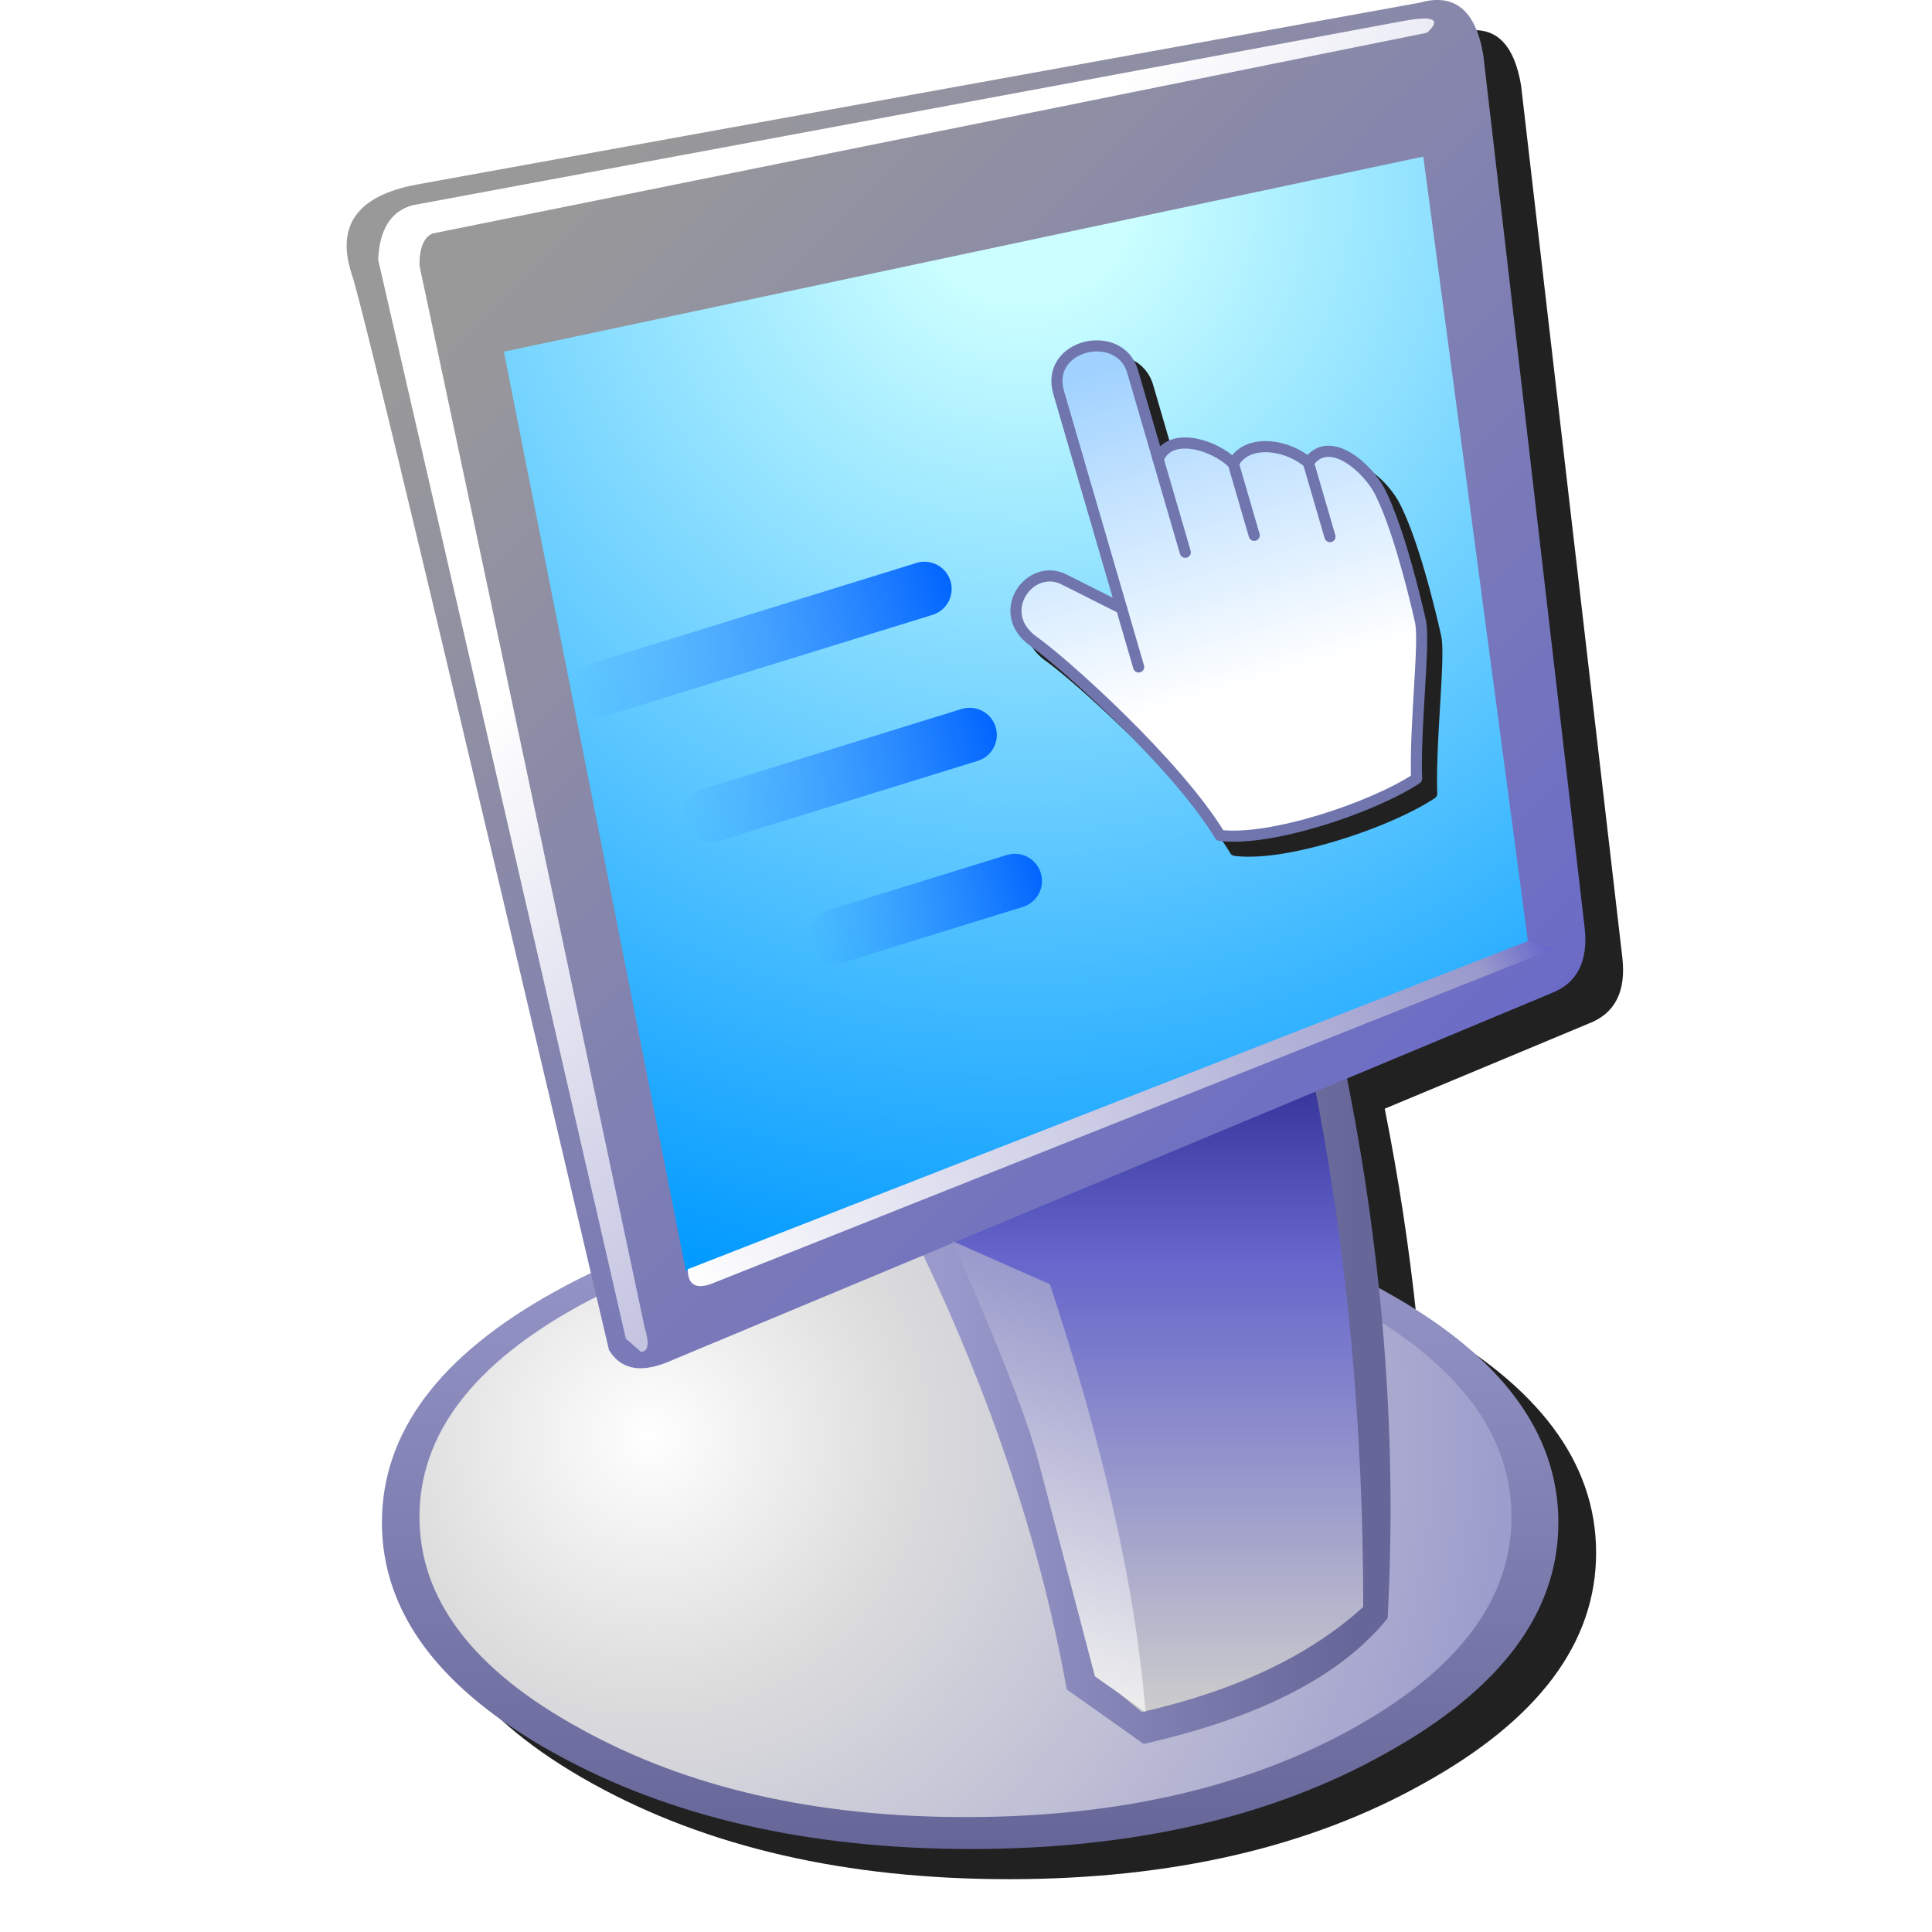 <?xml version="1.0" encoding="UTF-8" standalone="no"?>
<svg
   width="256"
   height="256"
   viewBox="0 0 256 256"
   version="1.1"
   id="svg8"
   inkscape:version="1.1.1 (3bf5ae0d25, 2021-09-20)"
   sodipodi:docname="desktop-gestures.svg"
   inkscape:export-filename="/media/klapeto/Αρχεία/WindowsXP Theme/Vectors/RASTER/desktop-gestures.png"
   inkscape:export-xdpi="96"
   inkscape:export-ydpi="96"
   xmlns:inkscape="http://www.inkscape.org/namespaces/inkscape"
   xmlns:sodipodi="http://sodipodi.sourceforge.net/DTD/sodipodi-0.dtd"
   xmlns:xlink="http://www.w3.org/1999/xlink"
   xmlns="http://www.w3.org/2000/svg"
   xmlns:svg="http://www.w3.org/2000/svg"
   xmlns:rdf="http://www.w3.org/1999/02/22-rdf-syntax-ns#"
   xmlns:cc="http://creativecommons.org/ns#"
   xmlns:dc="http://purl.org/dc/elements/1.1/">
  <defs
     id="defs2">
    <linearGradient
       inkscape:collect="always"
       id="linearGradient61596">
      <stop
         style="stop-color:#1d76ff;stop-opacity:0"
         offset="0"
         id="stop61592" />
      <stop
         style="stop-color:#0165ff;stop-opacity:1"
         offset="1"
         id="stop61594" />
    </linearGradient>
    <linearGradient
       gradientTransform="matrix(-0.034,0,0,0.076,-147.7,-100.551)"
       gradientUnits="userSpaceOnUse"
       id="gradient0-36"
       spreadMethod="pad"
       x1="-819.2"
       x2="819.2">
      <stop
         offset="0.0"
         stop-color="#666699"
         id="stop1023" />
      <stop
         offset="1.0"
         stop-color="#9999cc"
         id="stop1025" />
    </linearGradient>
    <linearGradient
       gradientTransform="matrix(-0.033,0,0,0.073,-147.233,-99.15)"
       gradientUnits="userSpaceOnUse"
       id="gradient1-7"
       spreadMethod="pad"
       x1="-819.2"
       x2="819.2">
      <stop
         offset="0.0"
         stop-color="#9999cc"
         id="stop1028" />
      <stop
         offset="1.0"
         stop-color="#eeeeee"
         id="stop1030" />
    </linearGradient>
    <linearGradient
       gradientTransform="matrix(0,0.049,0.09,0,-150.968,16.405)"
       gradientUnits="userSpaceOnUse"
       id="gradient2-5"
       spreadMethod="pad"
       x1="-819.2"
       x2="819.2">
      <stop
         offset="0.0"
         stop-color="#9999cc"
         id="stop1033" />
      <stop
         offset="1.0"
         stop-color="#666699"
         id="stop1035" />
    </linearGradient>
    <radialGradient
       cx="0"
       cy="0"
       gradientTransform="matrix(0.136,0,0,0.136,-190.654,5.667)"
       gradientUnits="userSpaceOnUse"
       id="gradient3-3"
       r="819.2"
       spreadMethod="pad">
      <stop
         offset="0.0"
         stop-color="#ffffff"
         id="stop1038" />
      <stop
         offset="0.282"
         stop-color="#dddddd"
         id="stop1040" />
      <stop
         offset="1.0"
         stop-color="#9999cc"
         id="stop1042" />
    </radialGradient>
    <linearGradient
       gradientTransform="matrix(-0.031,0,0,0.048,-128.558,-0.403)"
       gradientUnits="userSpaceOnUse"
       id="gradient4-5"
       spreadMethod="pad"
       x1="-819.2"
       x2="819.2">
      <stop
         offset="0.0"
         stop-color="#666699"
         id="stop1045" />
      <stop
         offset="1.0"
         stop-color="#9999cc"
         id="stop1047" />
    </linearGradient>
    <linearGradient
       gradientTransform="matrix(0,0.048,0.032,0,-128.324,0.531)"
       gradientUnits="userSpaceOnUse"
       id="gradient5-62"
       spreadMethod="pad"
       x1="-819.2"
       x2="819.2">
      <stop
         offset="0.0"
         stop-color="#333399"
         id="stop1050" />
      <stop
         offset="0.286"
         stop-color="#6666cc"
         id="stop1052" />
      <stop
         offset="1.0"
         stop-color="#cccccc"
         id="stop1054" />
    </linearGradient>
    <linearGradient
       gradientTransform="matrix(-0.075,-0.075,-0.083,0.083,-143.498,-81.408)"
       gradientUnits="userSpaceOnUse"
       id="gradient6-9"
       spreadMethod="pad"
       x1="-819.2"
       x2="819.2">
      <stop
         offset="0.0"
         stop-color="#6666cc"
         id="stop1057" />
      <stop
         offset="1.0"
         stop-color="#999999"
         id="stop1059" />
    </linearGradient>
    <radialGradient
       cx="0"
       cy="0"
       gradientTransform="matrix(0.172,0,0,0.172,-144.198,-149.341)"
       gradientUnits="userSpaceOnUse"
       id="gradient7-1"
       r="819.2"
       spreadMethod="pad">
      <stop
         offset="0.0"
         stop-color="#ccffff"
         id="stop1062" />
      <stop
         offset="0.094"
         stop-color="#ccffff"
         id="stop1064" />
      <stop
         offset="1.0"
         stop-color="#0099ff"
         id="stop1066" />
    </radialGradient>
    <linearGradient
       gradientTransform="matrix(-0.052,-0.052,-0.081,0.081,-133.693,-76.506)"
       gradientUnits="userSpaceOnUse"
       id="gradient8-2"
       spreadMethod="pad"
       x1="-819.2"
       x2="819.2">
      <stop
         offset="0.0"
         stop-color="#9999cc"
         id="stop1069" />
      <stop
         offset="1.0"
         stop-color="#ffffff"
         id="stop1071" />
    </linearGradient>
    <linearGradient
       gradientTransform="matrix(-0.062,0.033,0.004,0.008,-132.293,-34.019)"
       gradientUnits="userSpaceOnUse"
       id="gradient9-7"
       spreadMethod="pad"
       x1="-819.2"
       x2="819.2">
      <stop
         offset="0.0"
         stop-color="#6666cc"
         id="stop1074" />
      <stop
         offset="0.078"
         stop-color="#9999cc"
         id="stop1076" />
      <stop
         offset="1.0"
         stop-color="#ffffff"
         id="stop1078" />
    </linearGradient>
    <linearGradient
       gradientTransform="matrix(-0.009,0.028,0.024,0.008,-141.164,10.802)"
       gradientUnits="userSpaceOnUse"
       id="gradient10-0"
       spreadMethod="pad"
       x1="-819.2"
       x2="819.2">
      <stop
         offset="0.0"
         stop-color="#9999cc"
         id="stop1081" />
      <stop
         offset="1.0"
         stop-color="#eeeeee"
         id="stop1083" />
    </linearGradient>
    <filter
       inkscape:collect="always"
       style="color-interpolation-filters:sRGB"
       id="filter1968"
       x="-0.06"
       y="-0.04"
       width="1.12"
       height="1.08">
      <feGaussianBlur
         inkscape:collect="always"
         stdDeviation="4.091"
         id="feGaussianBlur1970" />
    </filter>
    <linearGradient
       id="linearGradient1304"
       inkscape:collect="always">
      <stop
         id="stop1300"
         offset="0"
         style="stop-color:#a1d2ff;stop-opacity:1" />
      <stop
         id="stop1302"
         offset="1"
         style="stop-color:#ffffff;stop-opacity:1" />
    </linearGradient>
    <linearGradient
       inkscape:collect="always"
       xlink:href="#linearGradient1304"
       id="linearGradient8391"
       gradientUnits="userSpaceOnUse"
       gradientTransform="translate(-87.691,-92.603)"
       x1="6.614"
       y1="25.5"
       x2="6.614"
       y2="62.997" />
    <linearGradient
       inkscape:collect="always"
       xlink:href="#linearGradient61596"
       id="linearGradient58123"
       gradientUnits="userSpaceOnUse"
       x1="-56.432"
       y1="95"
       x2="-8.432"
       y2="95" />
    <linearGradient
       inkscape:collect="always"
       xlink:href="#linearGradient61596"
       id="linearGradient58125"
       gradientUnits="userSpaceOnUse"
       x1="-43.932"
       y1="72.5"
       x2="-8.432"
       y2="72.5" />
    <linearGradient
       inkscape:collect="always"
       xlink:href="#linearGradient61596"
       id="linearGradient58127"
       gradientUnits="userSpaceOnUse"
       x1="-66.432"
       y1="117.5"
       x2="-8.432"
       y2="117.5" />
    <filter
       inkscape:collect="always"
       style="color-interpolation-filters:sRGB"
       id="filter60792"
       x="-0.053"
       y="-0.044"
       width="1.106"
       height="1.088">
      <feGaussianBlur
         inkscape:collect="always"
         stdDeviation="1.216"
         id="feGaussianBlur60794" />
    </filter>
  </defs>
  <sodipodi:namedview
     inkscape:guide-bbox="true"
     id="base"
     pagecolor="#ffffff"
     bordercolor="#666666"
     borderopacity="1.0"
     inkscape:pageopacity="0.0"
     inkscape:pageshadow="2"
     inkscape:zoom="8"
     inkscape:cx="61.625"
     inkscape:cy="134.375"
     inkscape:document-units="px"
     inkscape:current-layer="layer1"
     inkscape:document-rotation="0"
     showgrid="false"
     units="px"
     inkscape:window-width="3840"
     inkscape:window-height="2045"
     inkscape:window-x="3840"
     inkscape:window-y="0"
     inkscape:window-maximized="1"
     inkscape:snap-bbox="true"
     inkscape:bbox-nodes="true"
     fit-margin-top="0"
     fit-margin-left="0"
     fit-margin-right="0"
     fit-margin-bottom="0"
     inkscape:bbox-paths="false"
     inkscape:snap-global="true"
     showguides="true"
     inkscape:pagecheckerboard="0"
     inkscape:snap-grids="true">
    <inkscape:grid
       type="xygrid"
       id="grid1504"
       originx="0"
       originy="0" />
    <inkscape:grid
       type="xygrid"
       id="grid1507"
       spacingx="0.5"
       spacingy="0.5"
       originx="0"
       originy="0" />
  </sodipodi:namedview>
  <g
     inkscape:label="Layer 1"
     inkscape:groupmode="layer"
     id="layer1"
     transform="translate(-12.568)">
    <path
       id="path1809"
       style="fill:#212121;fill-opacity:1;stroke-width:4.972;filter:url(#filter1968)"
       d="m 207.318,4.035 c -0.523,0.052 -1.074,0.16 -1.654,0.326 L 72.654,28.477 c -7.79,1.492 -10.608,5.47 -8.453,11.934 1.261,3.626 12.257,49.649 31.66,132.291 -1.633,0.779 -3.242,1.59 -4.809,2.459 -15.248,8.453 -22.873,18.646 -22.873,30.58 0,11.934 7.625,22.127 22.873,30.58 15.248,8.453 33.645,12.68 55.191,12.68 21.547,0 39.863,-4.227 54.945,-12.68 15.248,-8.453 22.873,-18.646 22.873,-30.58 0,-11.934 -7.625,-22.127 -22.873,-30.58 -0.3,-0.168 -0.61,-0.324 -0.912,-0.488 -0.96,-9.19 -2.365,-18.444 -4.223,-27.766 l 27.012,-11.275 c 3.481,-1.326 4.974,-4.226 4.477,-8.701 L 214.117,11.322 c -0.87,-5.221 -3.137,-7.65 -6.799,-7.287 z" />
    <g
       id="g1727"
       transform="matrix(1.065,0,0,1.065,301.775,184.27)">
      <path
         d="m -175.48,-150.742 19.843,112.287 35.951,-124.193 -55.793,11.906"
         fill="url(#gradient0)"
         fill-rule="evenodd"
         stroke="none"
         id="path965"
         style="fill:url(#gradient0-36);stroke-width:4.669" />
      <path
         d="m -173.846,-149.574 20.777,109.953 32.682,-119.057 -53.459,9.104"
         fill="url(#gradient1)"
         fill-rule="evenodd"
         stroke="none"
         id="path967"
         style="fill:url(#gradient1-7);stroke-width:4.669" />
      <path
         d="m -224.037,16.405 q 0,16.808 21.477,28.714 21.477,11.906 51.825,11.906 30.348,0 51.591,-11.906 21.477,-11.906 21.477,-28.714 0,-16.808 -21.477,-28.714 -21.244,-11.906 -51.591,-11.906 -30.348,0 -51.825,11.906 -21.477,11.906 -21.477,28.714"
         fill="url(#gradient2)"
         fill-rule="evenodd"
         stroke="none"
         id="path969"
         style="fill:url(#gradient2-5);stroke-width:4.669" />
      <path
         d="m -219.368,15.705 q 0,15.407 20.076,26.379 19.843,10.972 47.856,10.972 28.247,0 48.09,-10.972 19.843,-10.972 19.843,-26.379 0,-15.407 -19.843,-26.379 -19.843,-10.738 -48.09,-10.738 -28.013,0 -47.856,10.738 -20.076,10.972 -20.076,26.379"
         fill="url(#gradient3)"
         fill-rule="evenodd"
         stroke="none"
         id="path971"
         style="fill:url(#gradient3-3);stroke-width:4.669" />
      <path
         d="m -129.258,43.952 q 21.71,-4.902 30.348,-15.641 1.868,-34.783 -5.836,-70.967 -0.233,-0.934 -28.013,8.404 -27.78,9.104 -27.547,10.038 16.108,31.515 21.477,61.396 l 9.571,6.77 m 25.912,-17.975 q -9.571,8.404 -26.379,12.606 l -4.202,-3.502 q -5.136,-28.247 -19.609,-58.128 l 43.888,-16.341 q 6.303,30.581 6.303,65.365"
         fill="url(#gradient4)"
         fill-rule="evenodd"
         stroke="none"
         id="path973"
         style="fill:url(#gradient4-5);stroke-width:4.669" />
      <path
         d="m -154.47,-21.88 q 14.474,28.714 19.609,57.428 l 5.369,4.435 q 17.508,-3.969 27.547,-13.073 0,-34.783 -6.303,-66.065 l -46.222,17.275"
         fill="url(#gradient5)"
         fill-rule="evenodd"
         stroke="none"
         id="path975"
         style="fill:url(#gradient5-62);stroke-width:4.669" />
      <path
         d="m -227.772,-138.836 q 1.868,5.369 31.982,133.764 2.101,3.502 7.003,1.634 L -78.6,-49.426 q 4.902,-1.868 4.202,-8.171 l -12.606,-108.552 q -1.401,-8.404 -7.937,-6.536 l -124.893,22.644 q -10.972,2.101 -7.937,11.205"
         fill="url(#gradient6)"
         fill-rule="evenodd"
         stroke="none"
         id="path977"
         style="fill:url(#gradient6-9);stroke-width:4.669" />
      <path
         d="m -81.402,-55.496 -13.073,-98.047 -114.388,24.278 22.644,114.388 104.817,-40.619"
         fill="url(#gradient7)"
         fill-rule="evenodd"
         stroke="none"
         id="path979"
         style="fill:url(#gradient7-1);stroke-width:4.669" />
      <path
         d="M -191.354,-7.873 -219.368,-140.003 q 0,-3.268 1.634,-3.969 l 123.726,-24.979 q 2.801,-2.568 -3.268,-1.401 l -123.026,22.878 q -3.969,1.167 -4.202,6.77 l 30.815,134.231 1.868,1.634 q 1.401,0 0.467,-3.035"
         fill="url(#gradient8)"
         fill-rule="evenodd"
         stroke="none"
         id="path981"
         style="fill:url(#gradient8-2);stroke-width:4.669" />
      <path
         d="m -185.985,-15.11 q 0,2.801 2.801,1.868 l 105.05,-41.787 -3.268,-0.934 -104.583,40.853"
         fill="url(#gradient9)"
         fill-rule="evenodd"
         stroke="none"
         id="path983"
         style="fill:url(#gradient9-7);stroke-width:4.669" />
      <path
         d="m -153.069,-18.612 q 8.171,18.442 10.505,26.613 l 7.237,27.547 6.303,4.435 q -1.868,-22.878 -11.906,-53.226 l -12.139,-5.369"
         fill="url(#gradient10)"
         fill-rule="evenodd"
         stroke="none"
         id="path985"
         style="fill:url(#gradient10-0);stroke-width:4.669" />
    </g>
    <path
       id="path60641"
       style="color:#000000;fill:#212121;fill-opacity:1;stroke-width:1.471;stroke-linecap:round;stroke-linejoin:round;-inkscape-stroke:none;filter:url(#filter60792)"
       d="m 160.37,47.09 c -0.715,-0.048 -1.437,0.021 -2.129,0.197 -1.384,0.352 -2.664,1.137 -3.48,2.332 -0.817,1.195 -1.119,2.806 -0.6,4.588 l 7.854,26.967 -6.129,-3.082 c -2.619,-1.317 -5.402,-0.031 -6.672,2.117 -1.27,2.148 -1.017,5.285 1.902,7.357 4.012,2.848 18.9,16.297 24.48,25.496 a 0.736,0.736 0 0 0 0.541,0.348 c 3.602,0.44 8.684,-0.515 13.672,-2.035 4.988,-1.52 9.837,-3.612 12.871,-5.607 a 0.736,0.736 0 0 0 0.332,-0.641 c -0.12,-3.45 0.16,-7.968 0.396,-11.961 0.118,-1.996 0.227,-3.862 0.266,-5.414 0.039,-1.552 0.027,-2.756 -0.164,-3.6 -1.206,-5.325 -3.188,-12.918 -5.434,-17.359 -0.852,-1.684 -2.571,-3.682 -4.568,-4.852 -0.999,-0.585 -2.084,-0.966 -3.189,-0.885 -0.901,0.066 -1.745,0.571 -2.467,1.338 -1.577,-1.155 -3.487,-1.909 -5.359,-1.961 -1.805,-0.051 -3.552,0.587 -4.639,1.994 -1.34,-1.13 -3.128,-2.075 -5.014,-2.379 -1.09,-0.175 -2.188,-0.151 -3.174,0.225 -0.494,0.188 -0.955,0.474 -1.35,0.854 l -2.945,-10.109 c -0.486,-1.667 -1.601,-2.821 -2.92,-3.416 -0.66,-0.297 -1.367,-0.464 -2.082,-0.512 z" />
    <g
       id="g17419"
       transform="matrix(1.163,-0.339,0.339,1.163,286.701,96.533)"
       style="stroke-width:1.215;stroke-miterlimit:4;stroke-dasharray:none">
      <path
         style="opacity:1;fill:url(#linearGradient8391);fill-opacity:1;stroke:#7075ad;stroke-width:1.215;stroke-linecap:round;stroke-linejoin:round;stroke-miterlimit:4;stroke-dasharray:none;stroke-opacity:1"
         d="m -95.796,-66.195 v 24.583 l -5.168,-4.809 c -3.068,-2.854 -8.432,1.354 -5.078,5.586 2.636,3.326 11.276,17.297 13.629,26.08 5.175,2.218 16.855,1.75 22.386,0.048 1.428,-5.623 5.08,-14.094 5.22,-16.398 0.273,-4.479 0.439,-10.961 -0.29,-14.864 -0.519,-2.775 -3.528,-7.735 -6.62,-5.221 -1.802,-2.741 -5.837,-4.398 -7.913,-2.189 -1.315,-2.498 -5.636,-5.442 -7.757,-2.786 l -10e-7,-9.97 c 0,-5.061 -8.409,-5.573 -8.409,-0.061 z"
         id="path992-9"
         sodipodi:nodetypes="ccssccsscccccc" />
      <path
         style="opacity:1;fill:none;stroke:#7075ad;stroke-width:1.215;stroke-linecap:round;stroke-linejoin:miter;stroke-miterlimit:4;stroke-dasharray:none;stroke-opacity:1"
         d="m -95.796,-41.611 v 6.674"
         id="path10971" />
      <path
         style="opacity:1;fill:none;stroke:#7075ad;stroke-width:1.215;stroke-linecap:round;stroke-linejoin:round;stroke-miterlimit:4;stroke-dasharray:none;stroke-opacity:1"
         d="m -87.388,-56.163 v 10.608"
         id="path11058" />
      <path
         style="opacity:1;fill:none;stroke:#7075ad;stroke-width:1.215;stroke-linecap:round;stroke-linejoin:round;stroke-miterlimit:4;stroke-dasharray:none;stroke-opacity:1"
         d="m -79.63,-53.377 v 8.153"
         id="path11060" />
      <path
         style="opacity:1;fill:none;stroke:#7075ad;stroke-width:1.215;stroke-linecap:round;stroke-linejoin:round;stroke-miterlimit:4;stroke-dasharray:none;stroke-opacity:1"
         d="m -71.717,-51.188 v 8.421"
         id="path11062" />
    </g>
    <g
       id="g58006-1"
       transform="matrix(0.86,-0.266,-0.266,-0.86,177.012,175.777)">
      <path
         style="fill:none;fill-opacity:1;stroke:url(#linearGradient58123);stroke-width:8;stroke-linecap:round;stroke-linejoin:round;stroke-miterlimit:4;stroke-dasharray:none;stroke-opacity:1"
         d="m -52.432,95 h 40"
         id="path18920-8"
         sodipodi:nodetypes="cc" />
      <path
         style="fill:none;fill-opacity:1;stroke:url(#linearGradient58125);stroke-width:8;stroke-linecap:round;stroke-linejoin:round;stroke-miterlimit:4;stroke-dasharray:none;stroke-opacity:1"
         d="m -39.932,72.5 h 27.5"
         id="path18920-0-7"
         sodipodi:nodetypes="cc" />
      <path
         style="fill:none;fill-opacity:1;stroke:url(#linearGradient58127);stroke-width:8;stroke-linecap:round;stroke-linejoin:round;stroke-miterlimit:4;stroke-dasharray:none;stroke-opacity:1"
         d="m -62.432,117.5 h 50"
         id="path18920-6-9"
         sodipodi:nodetypes="cc" />
    </g>
  </g>
</svg>

